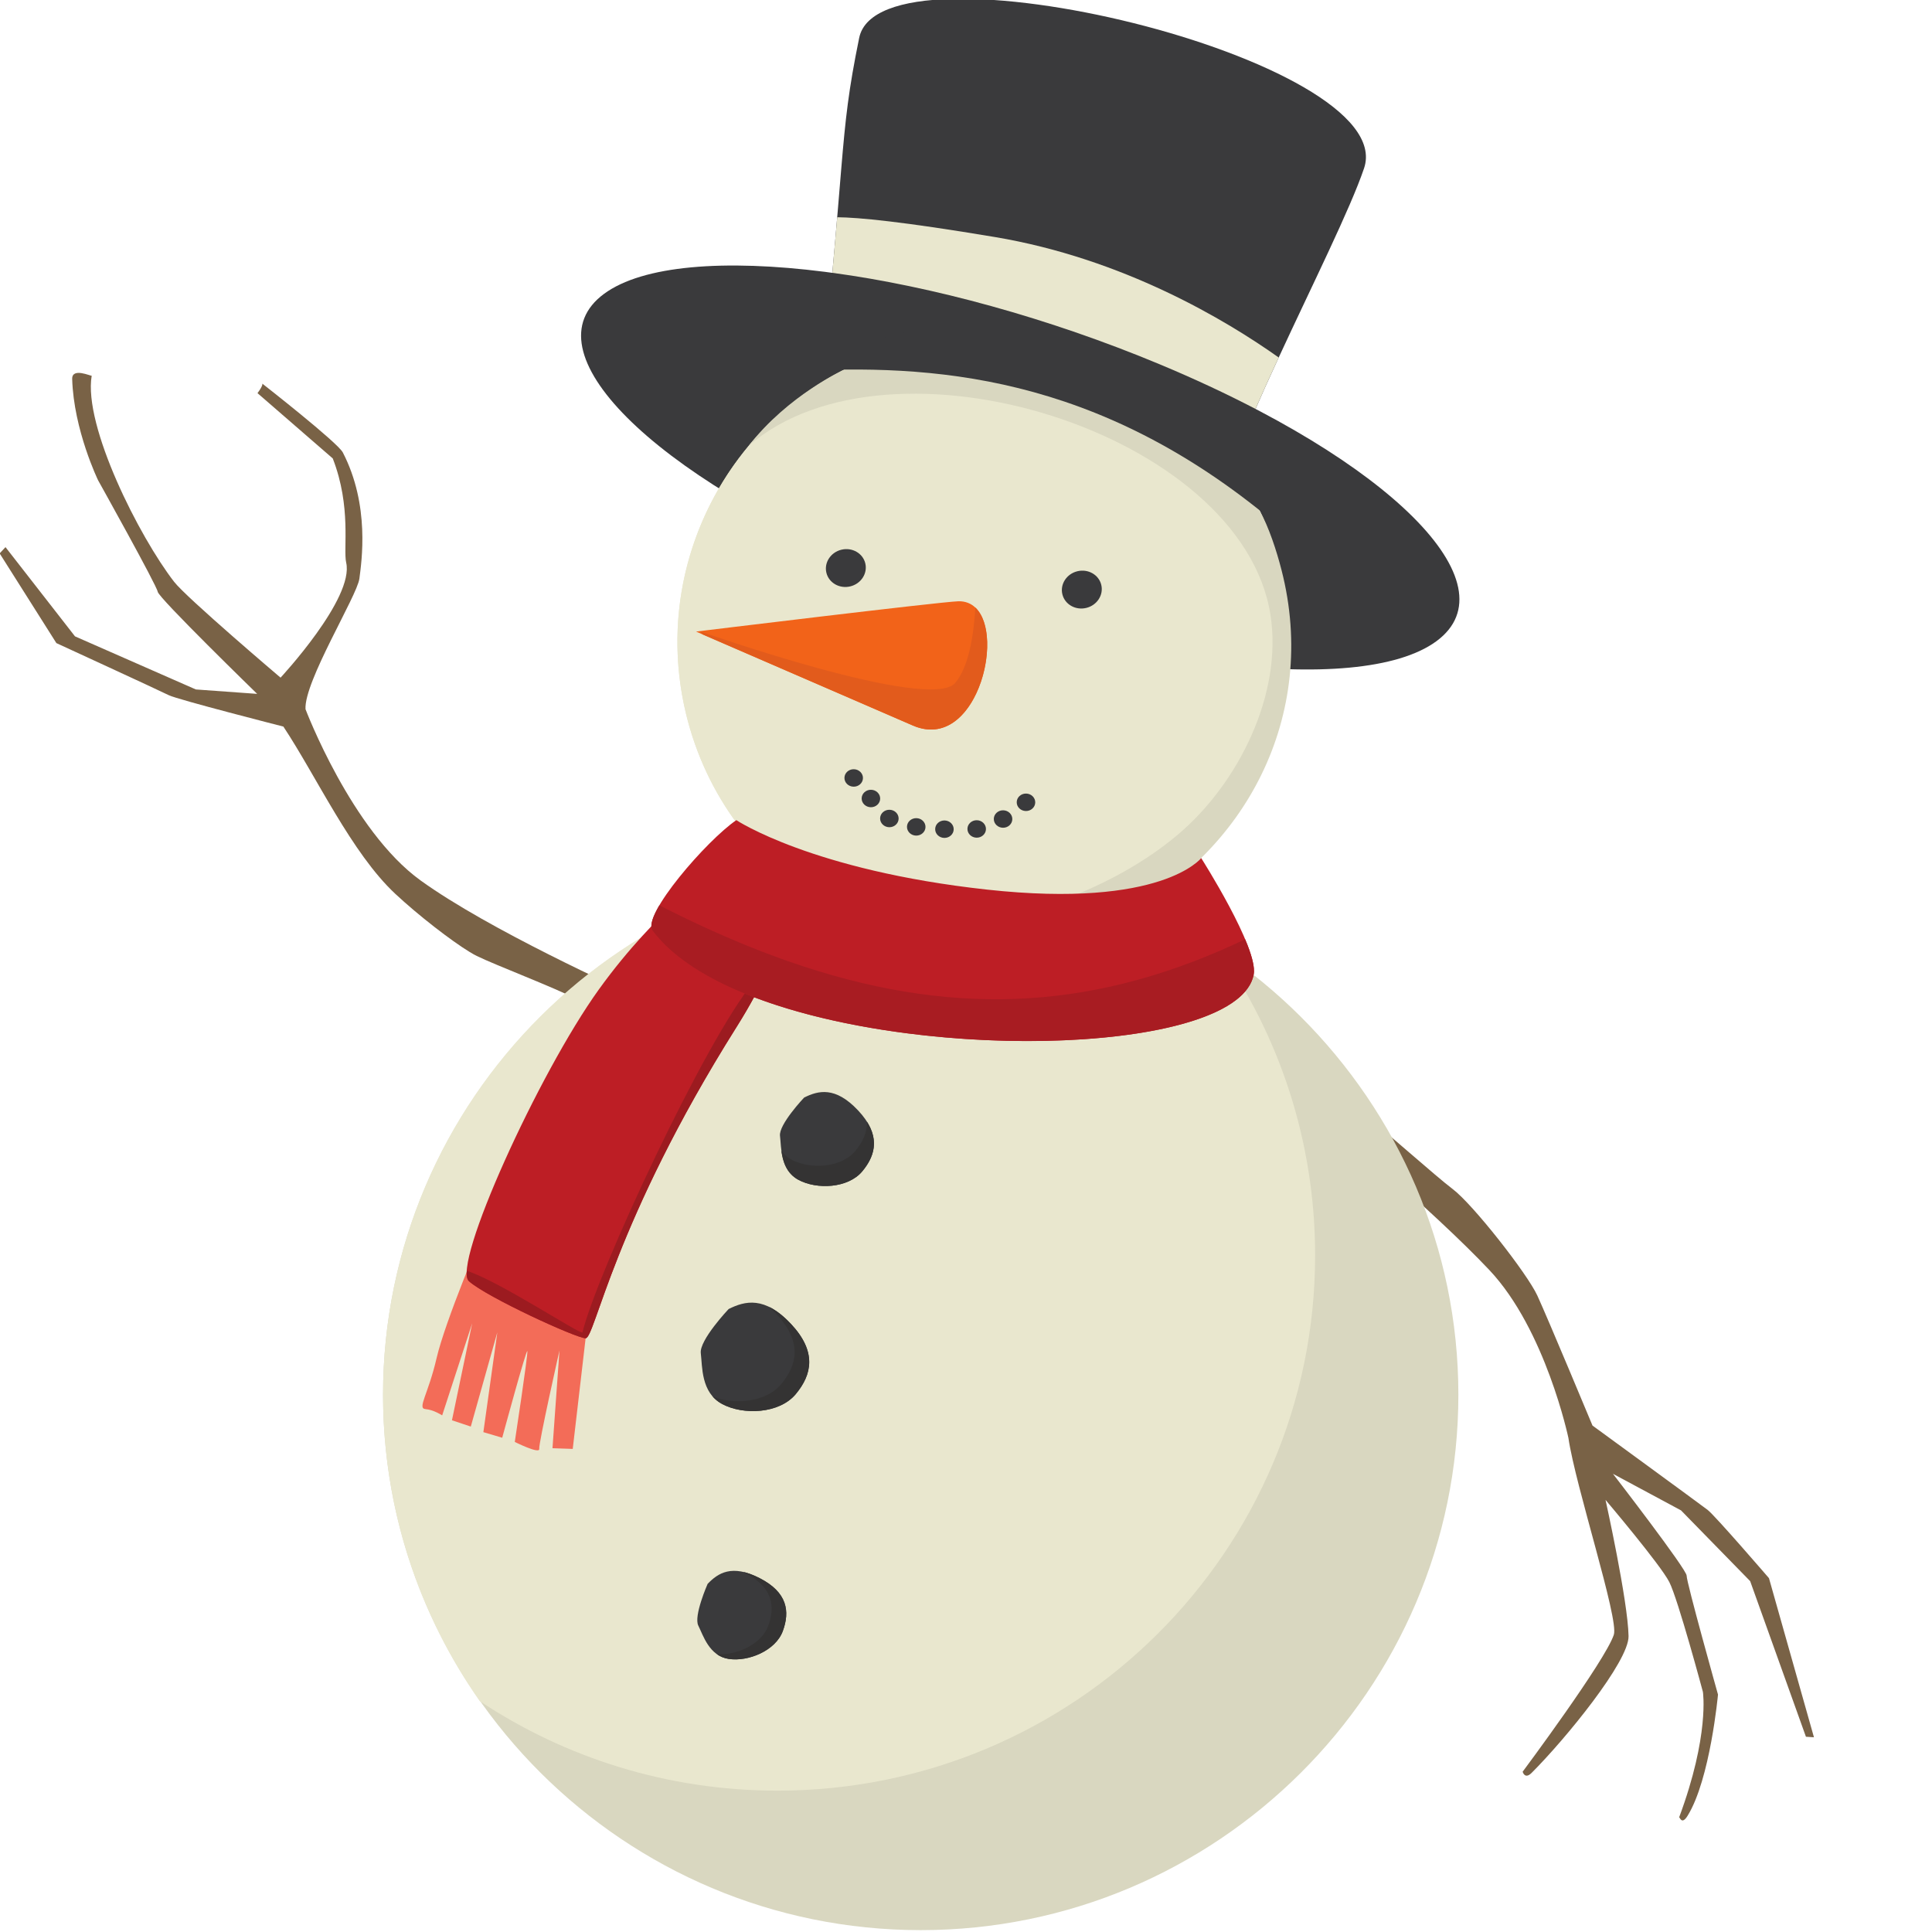 <?xml version="1.0" encoding="UTF-8" standalone="no"?>
<!-- Created with Inkscape (http://www.inkscape.org/) -->

<svg
   xmlns:dc="http://purl.org/dc/elements/1.1/"
   xmlns:cc="http://creativecommons.org/ns#"
   xmlns:rdf="http://www.w3.org/1999/02/22-rdf-syntax-ns#"
   xmlns:svg="http://www.w3.org/2000/svg"
   xmlns="http://www.w3.org/2000/svg"
   xmlns:sodipodi="http://sodipodi.sourceforge.net/DTD/sodipodi-0.dtd"
   xmlns:inkscape="http://www.inkscape.org/namespaces/inkscape"
   width="128"
   height="128"
   viewBox="0 0 128 128"
   id="svg4558"
   version="1.1"
   inkscape:version="0.91 r13725"
   sodipodi:docname="negxulo.svg">
  <defs
     id="defs4560" />
  <sodipodi:namedview
     id="base"
     pagecolor="#ffffff"
     bordercolor="#666666"
     borderopacity="1.0"
     inkscape:pageopacity="0.0"
     inkscape:pageshadow="2"
     inkscape:zoom="0.98994949"
     inkscape:cx="86.108833"
     inkscape:cy="72.383841"
     inkscape:document-units="px"
     inkscape:current-layer="layer1"
     showgrid="false"
     units="px"
     inkscape:window-width="1024"
     inkscape:window-height="744"
     inkscape:window-x="0"
     inkscape:window-y="24"
     inkscape:window-maximized="1" />
  <g
     inkscape:label="Layer 1"
     inkscape:groupmode="layer"
     id="layer1"
     transform="translate(0,-924.362)">
    <g
       id="g5223"
       transform="matrix(0.381,0,0,0.381,-66.197,701.611)">
      <path
         inkscape:connector-curvature="0"
         id="path316"
         style="fill:#796246;fill-opacity:1;fill-rule:evenodd;stroke:none"
         d="m 400.574,776.572 c 3.039,2.254 22.391,18.566 32.166,28.934 9.775,10.367 13.738,29.185 13.738,29.185 1.242,8.459 8.799,31.473 7.899,34.22 -1.489,4.548 -15.856,23.824 -15.856,23.824 0,0 0.362,1.399 1.562,0.201 5.85,-5.839 16.933,-19.385 16.854,-23.779 -0.11,-6.13 -4.004,-23.69 -4.004,-23.69 0,0 9.565,11.276 11.094,14.295 1.53,3.019 5.839,19.089 5.839,19.089 0,0 1.185,7.54 -4.135,21.824 0.124,-0.096 0.424,1.414 1.474,-0.283 3.933,-6.353 5.285,-21.075 5.285,-21.075 0,0 -5.506,-19.628 -5.452,-20.675 0.052,-1.048 -12.814,-17.71 -12.814,-17.71 l 11.838,6.359 12.023,12.305 9.697,27.059 1.394,0.09 -7.821,-27.668 c 0,0 -9.351,-10.857 -10.665,-11.869 -1.315,-1.011 -20.025,-14.67 -20.025,-14.67 0,0 -7.745,-18.594 -9.588,-22.598 -1.756,-3.817 -11.194,-15.863 -14.713,-18.517 -2.834,-2.138 -11.94,-10.268 -15.476,-13.071 -3.536,-2.805 -7.312,-7.093 -7.312,-7.093 0,0 -1.284,-0.59 -2.855,0.88 -1.571,1.471 -1.624,2.519 -1.462,2.947 0.163,0.429 1.317,1.485 1.317,1.485" />
      <path
         inkscape:connector-curvature="0"
         id="path318"
         style="fill:#3a3a3c;fill-opacity:1;fill-rule:evenodd;stroke:none"
         d="m 384.606,678.862 c 0.107,-12.494 21.564,-50.871 26.337,-64.95 6.426,-18.956 -84.08,-40.818 -87.793,-22.675 -3.712,18.142 -2.064,19.196 -7.598,69.786 -0.336,3.07 69.052,17.839 69.052,17.839" />
      <path
         inkscape:connector-curvature="0"
         id="path320"
         style="fill:#3a3a3c;fill-opacity:1;fill-rule:evenodd;stroke:none"
         d="m 375.497,648.033 c 39.965,16.684 61.466,38.226 48.025,48.117 -13.443,9.893 -56.737,4.386 -96.704,-12.297 -39.965,-16.683 -61.468,-38.226 -48.025,-48.116 13.443,-9.893 56.737,-4.386 96.704,12.296" />
      <path
         inkscape:connector-curvature="0"
         id="path322"
         style="fill:#e9e7ce;fill-opacity:1;fill-rule:evenodd;stroke:none"
         d="m 332.292,644.582 c -28.56,6.878 -46.138,35.608 -39.26,64.168 6.879,28.561 35.606,46.139 64.168,39.26 28.561,-6.878 46.139,-35.606 39.26,-64.168 -6.878,-28.56 -35.606,-46.138 -64.168,-39.26" />
      <path
         inkscape:connector-curvature="0"
         id="path324"
         style="fill:#d2d3d2;fill-opacity:1;fill-rule:evenodd;stroke:none"
         d="m 368.445,743.929 c 21.733,-10.789 33.936,-35.5 28.015,-60.087 -2.776,-11.529 -9.114,-21.265 -17.562,-28.329 2.674,6.079 18.462,22.68 17.126,45.43 -1.335,22.75 -46.169,45.544 -44.956,45.496 1.211,-0.048 5.724,-1.212 17.378,-2.51" />
      <path
         inkscape:connector-curvature="0"
         id="path326"
         style="fill:#796246;fill-opacity:1;fill-rule:evenodd;stroke:none"
         d="m 285.176,758.308 c -3.546,-1.705 -26.274,-11.89 -38.295,-20.558 -12.021,-8.668 -20.009,-29.777 -20.009,-29.777 -0.289,-4.779 8.99,-19.731 9.369,-22.712 0.37,-2.924 1.88,-12.723 -2.882,-21.936 -0.894,-1.729 -14.004,-11.973 -14.004,-11.973 0,0 0.217,0.245 -0.833,1.661 l 13.086,11.351 c 3.286,8.455 1.79,15.762 2.334,18.113 1.439,6.21 -11.41,20.008 -11.41,20.008 0,0 -16.356,-13.886 -18.511,-16.669 -6.025,-7.777 -15.806,-27.06 -14.332,-35.84 -0.106,0.121 -3.451,-1.495 -3.391,0.579 0.256,8.863 4.51,17.621 4.51,17.621 0,0 10.209,18.295 10.361,19.375 0.152,1.08 17.296,17.756 17.296,17.756 l -10.669,-0.77 -21.01,-9.232 -12.086,-15.516 -1.016,1.091 9.864,15.598 c 0,0 17.997,8.28 19.539,9.055 1.542,0.774 19.935,5.461 19.935,5.461 5.761,8.701 11.859,21.994 19.46,29.084 4.036,3.766 9.725,8.161 12.938,10.115 0.465,0.284 0.879,0.516 1.229,0.688 3.314,1.627 13.484,5.469 17.648,7.638 4.162,2.17 8.863,5.806 8.863,5.806 0,0 1.426,0.35 2.743,-1.461 1.315,-1.81 1.164,-2.891 0.912,-3.296 -0.25,-0.406 -1.636,-1.258 -1.636,-1.258" />
      <path
         inkscape:connector-curvature="0"
         id="path328"
         style="fill:#d9d7c0;fill-opacity:1;fill-rule:evenodd;stroke:none"
         d="m 333.849,920.282 c 51.495,0 93.495,-41.818 93.495,-93.09 0,-51.272 -42,-93.09 -93.495,-93.09 -51.495,0 -93.495,41.818 -93.495,93.09 0,51.273 42,93.09 93.495,93.09" />
      <path
         inkscape:connector-curvature="0"
         id="path330"
         style="fill:#e9e7ce;fill-opacity:1;fill-rule:evenodd;stroke:none"
         d="m 333.849,734.102 c -51.636,0 -93.496,41.678 -93.496,93.09 0,19.812 6.221,38.176 16.819,53.269 14.821,9.831 32.62,15.566 51.765,15.566 51.636,0 93.496,-41.678 93.496,-93.091 0,-19.811 -6.221,-38.175 -16.817,-53.268 -14.822,-9.831 -32.621,-15.566 -51.766,-15.566" />
      <path
         inkscape:connector-curvature="0"
         id="path332"
         style="fill:#e9e7ce;fill-opacity:1;fill-rule:evenodd;stroke:none"
         d="m 305.202,660.717 c -11.305,12.588 -16.43,30.341 -12.17,48.032 6.879,28.561 35.606,46.139 64.168,39.26 28.561,-6.878 46.139,-35.606 39.26,-64.168 -0.501,-2.08 -1.121,-4.1 -1.845,-6.058 -14.489,-3.33 -29.395,-6.474 -44.635,-9.383 -15.235,-2.908 -30.191,-5.464 -44.778,-7.685" />
      <path
         inkscape:connector-curvature="0"
         id="path334"
         style="fill:#d9d7c0;fill-opacity:1;fill-rule:evenodd;stroke:none"
         d="m 368.445,743.929 c 21.733,-10.789 34.656,-34.782 28.15,-60.14 -0.854,-3.33 -2.181,-7.436 -3.842,-10.428 -13.617,-24.499 -51.74,-35.971 -72.206,-24.448 -0.03,0.015 -9.78,4.457 -16.581,13.226 24.59,-21.284 85.734,-2.314 90.7,29.419 2.147,13.726 -5.514,29.29 -16.117,38.234 -13.909,11.731 -32.102,14.806 -32.055,14.804 1.211,-0.049 10.299,0.63 21.953,-0.667" />
      <path
         inkscape:connector-curvature="0"
         id="path336"
         style="fill:#3a3a3c;fill-opacity:1;fill-rule:evenodd;stroke:none"
         d="m 391.541,665.772 c 2.65,3.719 4.893,7.787 6.645,12.155 -30.98,-27.36 -60.025,-29.921 -84.355,-28.82 4.859,-2.841 10.21,-5.029 15.964,-6.414 24.056,-5.794 48.219,4.09 61.746,23.079" />
      <path
         inkscape:connector-curvature="0"
         id="path338"
         style="fill:#3a3a3c;fill-opacity:1;fill-rule:evenodd;stroke:none"
         d="m 361.097,683.982 c -1.87,0.45 -3.041,2.243 -2.616,4.005 0.424,1.761 2.283,2.824 4.151,2.374 1.87,-0.45 3.041,-2.243 2.616,-4.004 -0.424,-1.762 -2.283,-2.825 -4.151,-2.375" />
      <path
         inkscape:connector-curvature="0"
         id="path340"
         style="fill:#3a3a3c;fill-opacity:1;fill-rule:evenodd;stroke:none"
         d="m 320.062,680.238 c -1.869,0.45 -3.04,2.243 -2.616,4.004 0.425,1.762 2.284,2.825 4.152,2.375 1.869,-0.45 3.04,-2.243 2.616,-4.005 -0.424,-1.761 -2.284,-2.824 -4.152,-2.374" />
      <path
         inkscape:connector-curvature="0"
         id="path342"
         style="fill:#f26319;fill-opacity:1;fill-rule:evenodd;stroke:none"
         d="m 340.425,689.202 c -3.429,0.116 -45.641,5.271 -45.641,5.271 l 37.705,16.339 c 12.356,5.354 17.565,-21.77 7.936,-21.61" />
      <path
         inkscape:connector-curvature="0"
         id="path344"
         style="fill:#e25b1c;fill-opacity:1;fill-rule:evenodd;stroke:none"
         d="m 295.94,694.974 36.549,15.838 c 10.816,4.686 16.156,-15.512 10.86,-20.514 -0.271,4.804 -1.156,10.34 -3.499,13.104 -4.38,5.168 -44.456,-9.004 -44.456,-9.004 0,0 0.191,0.205 0.546,0.576" />
      <path
         inkscape:connector-curvature="0"
         id="path346"
         style="fill:#f36c58;fill-opacity:1;fill-rule:evenodd;stroke:none"
         d="m 258.164,798.232 c -0.486,0.606 -7.043,16.269 -8.499,22.582 -1.458,6.314 -3.4,8.741 -1.942,8.863 1.456,0.122 2.914,1.094 2.914,1.094 l 5.22,-16.027 -3.52,16.878 3.277,1.093 4.614,-16.391 -2.429,17.363 3.279,0.971 c 0,0 4.25,-15.662 4.371,-15.055 0.121,0.606 -2.186,15.784 -2.186,15.784 0,0 4.371,2.185 4.25,1.214 -0.121,-0.971 3.521,-17.12 3.521,-17.12 l -1.215,16.999 3.521,0.121 2.24,-19.24 -2.604,-13.056 -14.812,-6.07" />
      <path
         inkscape:connector-curvature="0"
         id="path348"
         style="fill:#bd1e25;fill-opacity:1;fill-rule:evenodd;stroke:none"
         d="m 301.802,763.274 c -21.334,33.904 -24.584,54.084 -26.223,54.084 -1.639,0 -17.207,-7.161 -20.281,-9.911 -3.074,-2.751 12.095,-36.164 22.575,-50.729 10.481,-14.564 20.3,-20.154 18.684,-21.633 -1.614,-1.479 26.578,-5.716 5.245,28.189" />
      <path
         inkscape:connector-curvature="0"
         id="path350"
         style="fill:#9c1b20;fill-opacity:1;fill-rule:evenodd;stroke:none"
         d="m 301.802,763.274 c -21.334,33.904 -24.584,54.084 -26.223,54.084 -1.639,0 -17.207,-7.161 -20.281,-9.911 -0.321,-0.287 -0.441,-0.915 -0.39,-1.816 5.5,1.696 19.981,11.286 20.125,10.696 2.519,-10.321 21.45,-51.039 29.815,-60.987 0,0 -0.21,-2.224 2.274,-1.861 -1.251,2.846 -2.99,6.094 -5.32,9.796" />
      <path
         inkscape:connector-curvature="0"
         id="path352"
         style="fill:#bd1e25;fill-opacity:1;fill-rule:evenodd;stroke:none"
         d="m 301.789,727.264 c -5.095,3.461 -16.517,16.59 -14.551,19.212 17.677,23.57 101.385,24.626 104.516,7.622 0.845,-4.591 -9.137,-20.245 -9.137,-20.245 0,0 -6.723,8.825 -37.218,5.492 -30.495,-3.333 -43.61,-12.082 -43.61,-12.082" />
      <path
         inkscape:connector-curvature="0"
         id="path354"
         style="fill:#a81c22;fill-opacity:1;fill-rule:evenodd;stroke:none"
         d="m 308.182,750.855 c 27.802,10.314 52.209,10.134 77.82,-0.936 1.419,-0.614 2.841,-1.26 4.268,-1.94 1.065,2.535 1.729,4.791 1.484,6.12 -2.499,13.562 -56.261,15.635 -86.888,3.958 -7.77,-2.962 -14.051,-6.81 -17.629,-11.58 -0.147,-0.196 -0.219,-0.453 -0.225,-0.759 -0.014,-0.871 0.512,-2.15 1.389,-3.643 0.49,0.25 0.98,0.497 1.468,0.743 0.73,0.367 1.459,0.728 2.184,1.081 5.519,2.69 10.885,5.01 16.13,6.956" />
      <path
         inkscape:connector-curvature="0"
         id="path356"
         style="fill:#3a3a3c;fill-opacity:1;fill-rule:evenodd;stroke:none"
         d="m 328.429,725.459 c -0.889,-0.018 -1.623,0.647 -1.64,1.486 -0.016,0.838 0.691,1.531 1.58,1.549 0.889,0.018 1.624,-0.647 1.64,-1.485 0.016,-0.838 -0.69,-1.531 -1.58,-1.55" />
      <path
         inkscape:connector-curvature="0"
         id="path358"
         style="fill:#3a3a3c;fill-opacity:1;fill-rule:evenodd;stroke:none"
         d="m 333.101,726.918 c -0.889,-0.018 -1.624,0.647 -1.64,1.485 -0.016,0.838 0.69,1.531 1.579,1.55 0.89,0.018 1.624,-0.647 1.641,-1.485 0.016,-0.839 -0.691,-1.532 -1.58,-1.55" />
      <path
         inkscape:connector-curvature="0"
         id="path360"
         style="fill:#3a3a3c;fill-opacity:1;fill-rule:evenodd;stroke:none"
         d="m 338.004,727.319 c -0.889,-0.018 -1.624,0.647 -1.64,1.485 -0.018,0.838 0.69,1.531 1.58,1.55 0.889,0.018 1.623,-0.647 1.64,-1.485 0.016,-0.839 -0.691,-1.532 -1.58,-1.55" />
      <path
         inkscape:connector-curvature="0"
         id="path362"
         style="fill:#3a3a3c;fill-opacity:1;fill-rule:evenodd;stroke:none"
         d="m 343.616,727.279 c -0.89,-0.018 -1.624,0.647 -1.641,1.485 -0.016,0.839 0.691,1.532 1.58,1.55 0.889,0.018 1.624,-0.646 1.64,-1.485 0.018,-0.838 -0.69,-1.531 -1.579,-1.55" />
      <path
         inkscape:connector-curvature="0"
         id="path364"
         style="fill:#3a3a3c;fill-opacity:1;fill-rule:evenodd;stroke:none"
         d="m 348.2,725.552 c -0.889,-0.018 -1.624,0.647 -1.64,1.485 -0.018,0.838 0.69,1.531 1.579,1.55 0.89,0.018 1.624,-0.647 1.64,-1.485 0.018,-0.839 -0.69,-1.532 -1.579,-1.55" />
      <path
         inkscape:connector-curvature="0"
         id="path366"
         style="fill:#3a3a3c;fill-opacity:1;fill-rule:evenodd;stroke:none"
         d="m 325.22,721.983 c -0.889,-0.018 -1.623,0.647 -1.64,1.485 -0.016,0.839 0.69,1.532 1.58,1.55 0.889,0.018 1.623,-0.647 1.64,-1.485 0.016,-0.838 -0.69,-1.531 -1.58,-1.55" />
      <path
         inkscape:connector-curvature="0"
         id="path368"
         style="fill:#3a3a3c;fill-opacity:1;fill-rule:evenodd;stroke:none"
         d="m 352.184,722.643 c -0.889,-0.018 -1.624,0.647 -1.64,1.486 -0.018,0.838 0.69,1.531 1.579,1.549 0.889,0.018 1.624,-0.647 1.641,-1.485 0.016,-0.838 -0.691,-1.531 -1.58,-1.55" />
      <path
         inkscape:connector-curvature="0"
         id="path370"
         style="fill:#3a3a3c;fill-opacity:1;fill-rule:evenodd;stroke:none"
         d="m 322.227,718.41 c -0.889,-0.018 -1.624,0.647 -1.64,1.485 -0.018,0.838 0.69,1.532 1.579,1.55 0.89,0.018 1.624,-0.647 1.64,-1.485 0.018,-0.839 -0.69,-1.532 -1.579,-1.55" />
      <path
         inkscape:connector-curvature="0"
         id="path372"
         style="fill:#e9e7ce;fill-opacity:1;fill-rule:evenodd;stroke:none"
         d="m 375.497,648.034 c -19.496,-8.139 -39.785,-13.617 -57.014,-15.946 0.335,-3.664 0.61,-6.848 0.849,-9.664 3.672,0.031 11.366,0.754 27.392,3.439 22.332,3.741 40.169,14.424 49.377,20.949 -1.396,3.018 -2.761,6.025 -4.036,8.943 -5.077,-2.645 -10.619,-5.236 -16.569,-7.72" />
      <path
         inkscape:connector-curvature="0"
         id="path374"
         style="fill:#3a3a3c;fill-opacity:1;fill-rule:evenodd;stroke:none"
         d="m 313.574,775.507 c 2.466,-1.234 5.426,-1.974 9.374,2.22 3.946,4.194 3.206,7.647 0.739,10.607 -2.466,2.96 -7.893,3.206 -11.1,1.48 -3.206,-1.728 -2.96,-5.674 -3.206,-7.647 -0.247,-1.974 4.194,-6.66 4.194,-6.66" />
      <path
         inkscape:connector-curvature="0"
         id="path376"
         style="fill:#3a3a3c;fill-opacity:1;fill-rule:evenodd;stroke:none"
         d="m 300.445,812.278 c 2.846,-1.423 6.261,-2.276 10.815,2.561 4.554,4.839 3.7,8.824 0.854,12.239 -2.846,3.415 -9.107,3.7 -12.807,1.708 -3.7,-1.992 -3.415,-6.546 -3.7,-8.822 -0.285,-2.277 4.839,-7.685 4.839,-7.685" />
      <path
         inkscape:connector-curvature="0"
         id="path378"
         style="fill:#3a3a3c;fill-opacity:1;fill-rule:evenodd;stroke:none"
         d="m 296.795,860.072 c 1.805,-1.881 4.205,-3.479 9.049,-0.999 4.844,2.481 5.281,5.79 4.025,9.207 -1.258,3.419 -6.01,5.36 -9.412,4.84 -3.402,-0.52 -4.435,-4.111 -5.281,-5.79 -0.845,-1.679 1.62,-7.259 1.62,-7.259" />
      <path
         inkscape:connector-curvature="0"
         id="path380"
         style="fill:#343333;fill-opacity:1;fill-rule:evenodd;stroke:none"
         d="m 311.357,786.29 c 3.206,1.726 8.634,1.48 11.1,-1.48 1.302,-1.564 2.125,-3.265 2.027,-5.14 2.13,3.335 1.276,6.174 -0.797,8.664 -2.467,2.959 -7.894,3.206 -11.101,1.48 -2.09,-1.126 -2.712,-3.195 -2.961,-5.045 0.422,0.593 0.983,1.117 1.732,1.521" />
      <path
         inkscape:connector-curvature="0"
         id="path382"
         style="fill:#343333;fill-opacity:1;fill-rule:evenodd;stroke:none"
         d="m 297.665,827.484 c 3.746,1.51 9.281,1.024 11.908,-2.127 2.846,-3.415 3.7,-7.4 -0.853,-12.238 -0.439,-0.466 -0.866,-0.88 -1.284,-1.244 1.181,0.564 2.45,1.505 3.824,2.964 4.554,4.839 3.7,8.824 0.854,12.239 -2.846,3.415 -9.107,3.7 -12.807,1.708 -0.667,-0.36 -1.206,-0.802 -1.641,-1.301" />
      <path
         inkscape:connector-curvature="0"
         id="path384"
         style="fill:#343333;fill-opacity:1;fill-rule:evenodd;stroke:none"
         d="m 307.327,867.378 c 1.258,-3.416 0.82,-6.726 -4.024,-9.207 -0.138,-0.07 -0.274,-0.138 -0.407,-0.201 0.87,0.186 1.846,0.54 2.947,1.105 4.844,2.48 5.281,5.79 4.025,9.206 -1.258,3.417 -6.01,5.36 -9.412,4.84 -0.825,-0.126 -1.51,-0.432 -2.087,-0.849 3.357,0.294 7.758,-1.625 8.959,-4.894" />
    </g>
  </g>
</svg>
